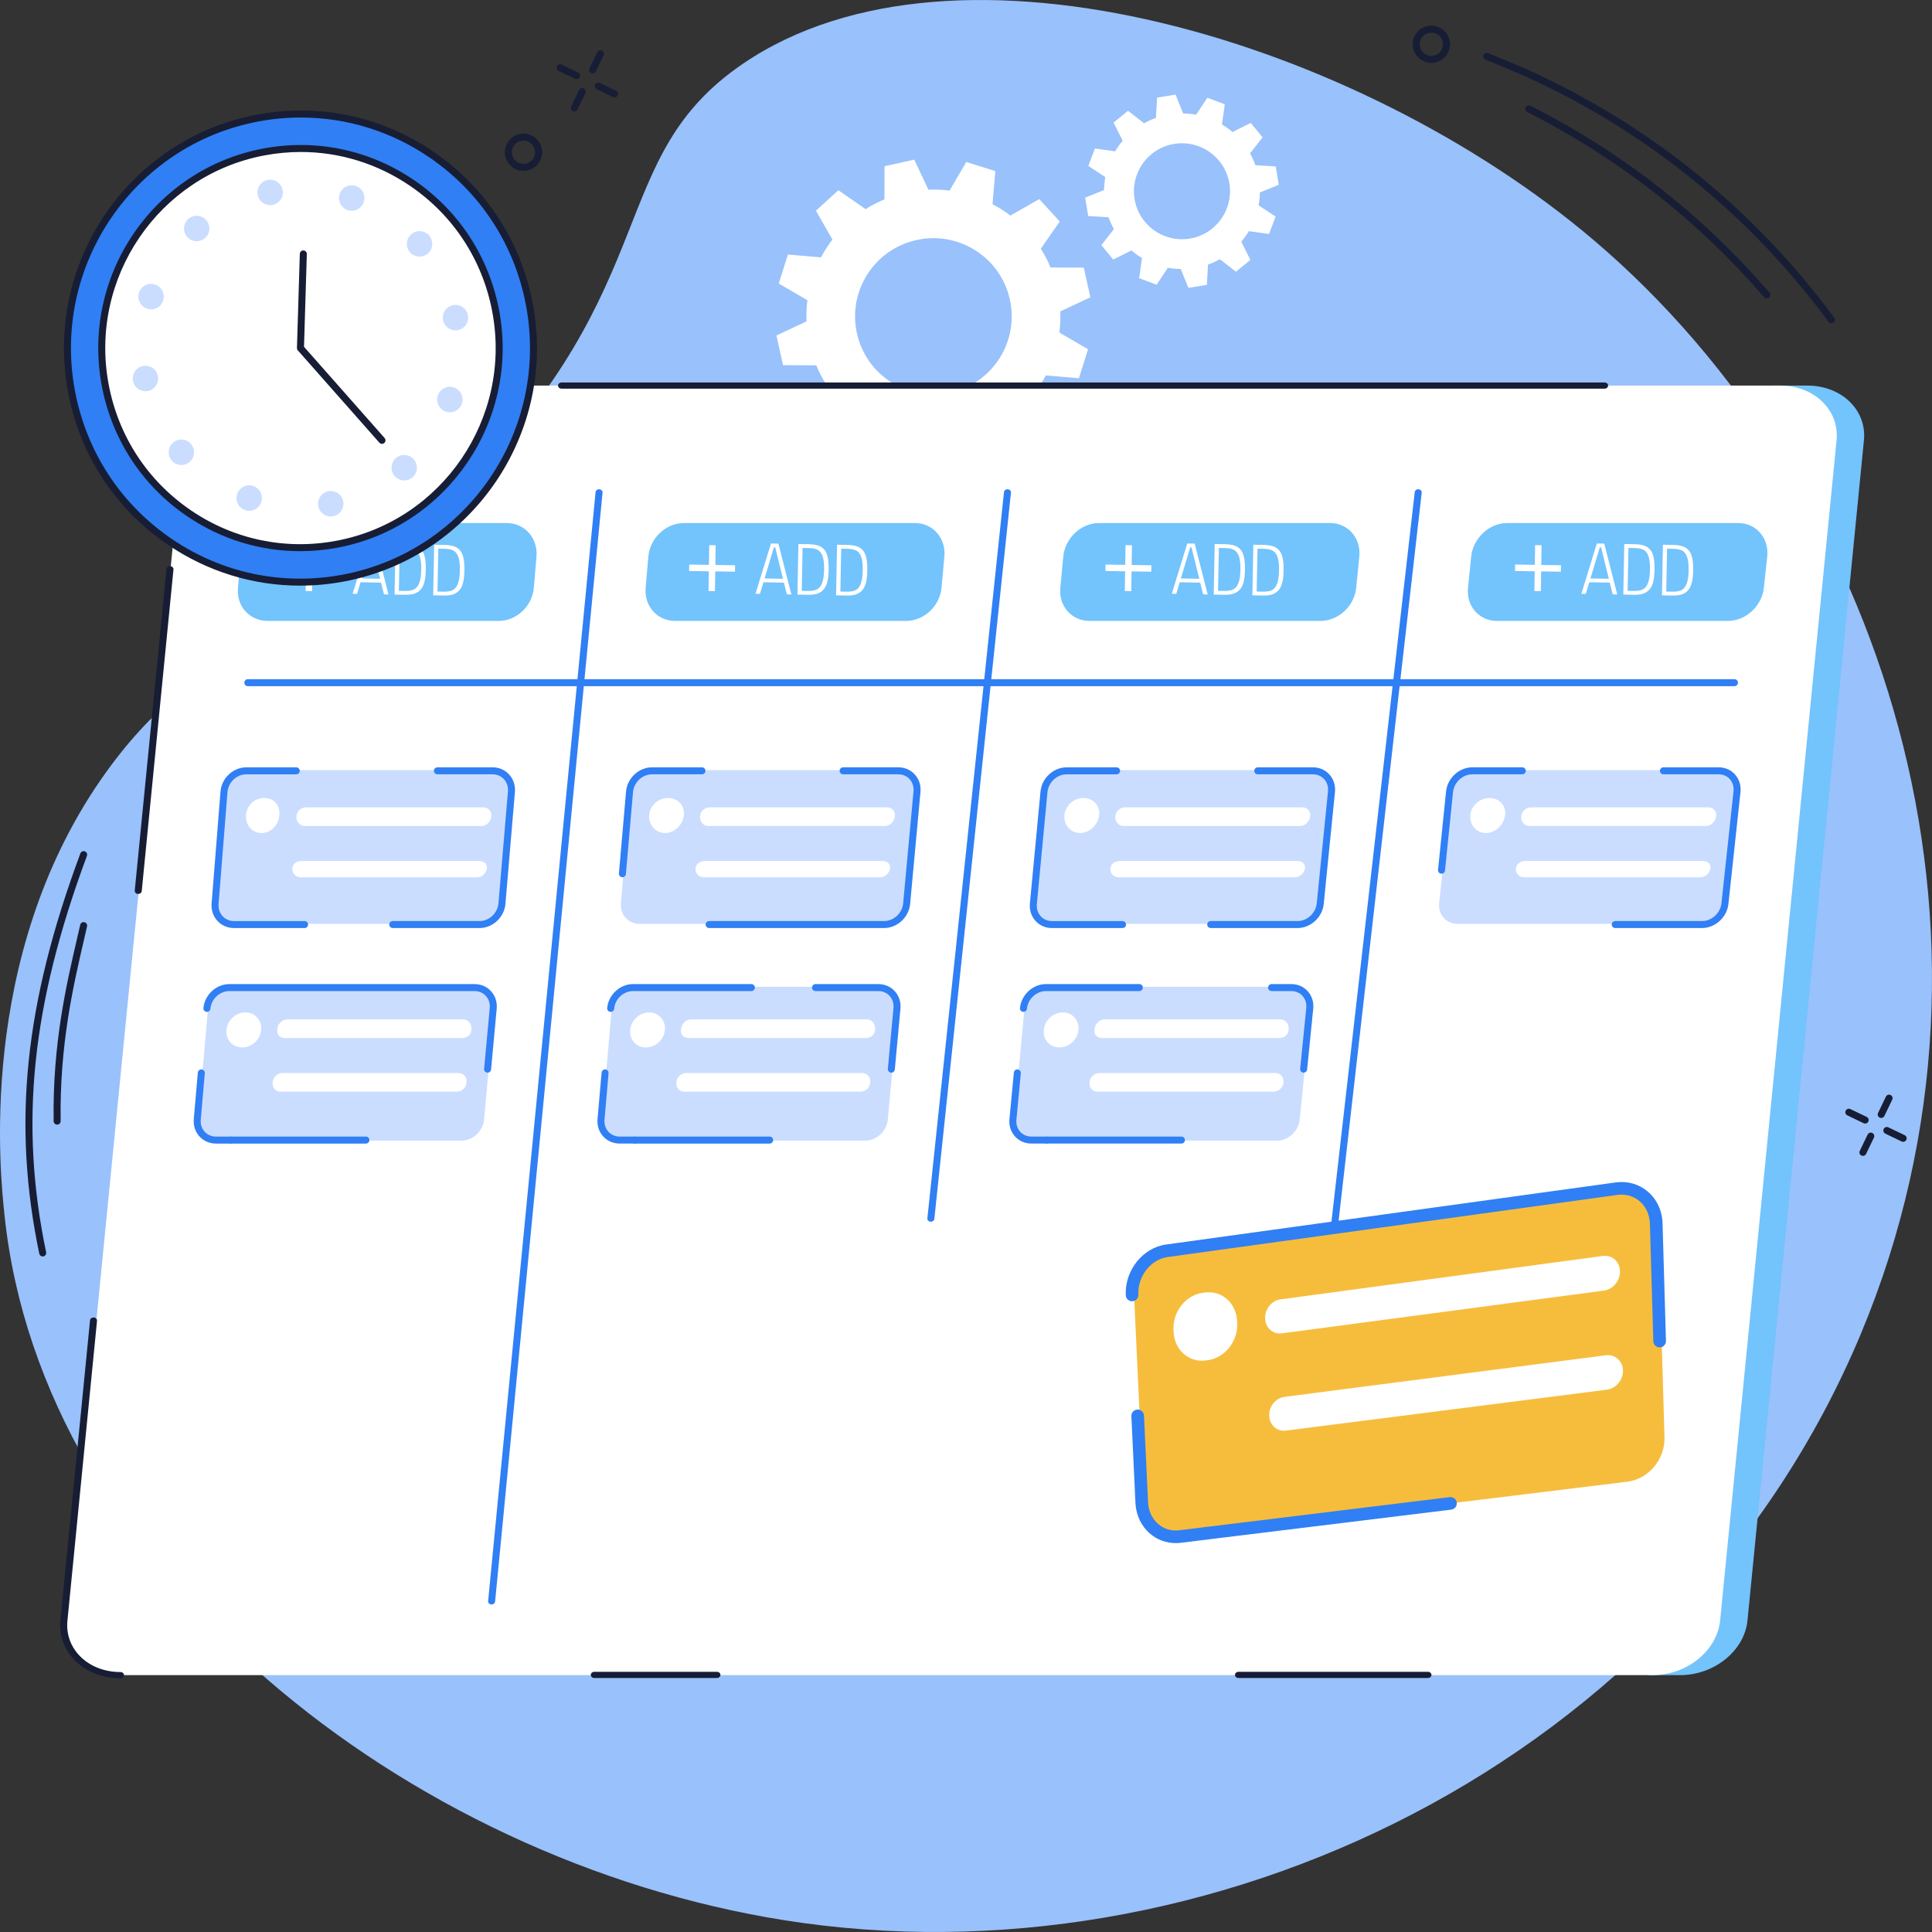 <svg width="300" height="300" viewBox="0 0 300 300" fill="none" xmlns="http://www.w3.org/2000/svg">
<rect x="0" y="0" width="300" height="300" fill="#333333" stroke="none"/>
<g clip-path="url(#clip0_1081_42548)">
<path d="M72.045 75.511C103.508 43.892 93.867 24.513 115.395 9.874C148.521 -12.652 210.979 6.288 247.454 37.273C292.127 75.222 315.176 144.512 288.92 207.197C260.958 273.955 187.387 308.608 121.739 298.164C63.117 288.838 6.474 244.025 0.701 188.692C0.075 182.695 -3.674 148.952 15.704 121C31.721 97.897 47.106 100.574 72.047 75.51L72.045 75.511Z" fill="#99C1FB"/>
<path d="M141.967 24.791L137.354 25.808L137.332 30.962C136.307 31.389 135.329 31.892 134.41 32.473L130.18 29.535L126.695 32.72L129.256 37.194C128.591 38.066 127.999 38.992 127.488 39.962L122.346 39.529L120.922 44.027L125.375 46.62C125.235 47.696 125.19 48.796 125.235 49.903L120.566 52.095L121.585 56.702L126.746 56.725C127.174 57.749 127.678 58.725 128.26 59.643L125.317 63.869L128.507 67.348L132.988 64.791C133.861 65.455 134.788 66.046 135.76 66.556L135.325 71.691L139.831 73.113L142.427 68.667C143.505 68.806 144.606 68.852 145.715 68.806L147.911 73.468L152.524 72.45L152.545 67.297C153.571 66.87 154.549 66.367 155.468 65.786L159.698 68.724L163.182 65.539L160.622 61.065C161.287 60.193 161.878 59.267 162.39 58.297L167.532 58.73L168.956 54.232L164.503 51.639C164.642 50.562 164.688 49.463 164.642 48.356L169.311 46.164L168.292 41.557L163.132 41.536C162.704 40.512 162.2 39.535 161.618 38.617L164.56 34.394L161.371 30.914L156.89 33.471C156.017 32.807 155.089 32.216 154.118 31.706L154.552 26.571L150.047 25.149L147.45 29.596C146.372 29.456 145.271 29.411 144.162 29.456L141.967 24.794V24.791ZM156.811 46.507C158.261 53.056 154.12 59.538 147.562 60.986C141.004 62.434 134.511 58.298 133.061 51.75C131.612 45.202 135.753 38.719 142.311 37.271C148.869 35.823 155.361 39.959 156.811 46.507Z" fill="white"/>
<path d="M182.538 14.688L179.677 15.157L179.49 18.313C178.848 18.54 178.232 18.817 177.649 19.141L175.156 17.197L172.913 19.031L174.332 21.858C173.894 22.37 173.501 22.916 173.155 23.494L170.02 23.055L168.996 25.763L171.637 27.5C171.515 28.156 171.45 28.827 171.44 29.507L168.506 30.693L168.976 33.549L172.136 33.736C172.364 34.377 172.641 34.992 172.965 35.575L171.021 38.064L172.857 40.304L175.688 38.887C176.201 39.324 176.748 39.717 177.326 40.062L176.887 43.193L179.599 44.215L181.338 41.578C181.995 41.699 182.667 41.765 183.349 41.775L184.536 44.704L187.397 44.235L187.583 41.079C188.226 40.852 188.842 40.575 189.425 40.252L191.918 42.193L194.161 40.359L192.742 37.533C193.18 37.021 193.573 36.474 193.919 35.897L197.054 36.335L198.078 33.628L195.437 31.891C195.558 31.235 195.624 30.564 195.634 29.883L198.568 28.697L198.098 25.841L194.938 25.655C194.71 25.013 194.433 24.398 194.109 23.816L196.053 21.326L194.217 19.087L191.386 20.503C190.873 20.067 190.326 19.674 189.748 19.329L190.187 16.198L187.475 15.175L185.735 17.811C185.079 17.69 184.407 17.624 183.725 17.614L182.538 14.685V14.688ZM190.899 28.491C191.566 32.551 188.81 36.384 184.744 37.05C180.678 37.716 176.84 34.964 176.173 30.904C175.506 26.844 178.262 23.011 182.328 22.345C186.394 21.68 190.232 24.431 190.899 28.491Z" fill="white"/>
<path d="M280.647 59.871H275.241L255.996 260.114H260.893C266.206 260.114 270.886 256.31 271.35 251.619L289.43 68.367C289.893 63.675 285.962 59.873 280.649 59.873L280.647 59.871Z" fill="#73C3FD"/>
<path d="M276.402 59.87H38.908C33.595 59.87 28.915 63.674 28.451 68.365L10.371 251.618C9.907 256.31 13.839 260.113 19.152 260.113H256.646C261.959 260.113 266.639 256.309 267.103 251.618L285.183 68.366C285.646 63.674 281.715 59.872 276.402 59.872V59.87Z" fill="white"/>
<path d="M21.466 138.813C21.45 138.813 21.435 138.813 21.419 138.812C21.119 138.789 20.898 138.556 20.924 138.292L25.852 88.349C25.878 88.084 26.139 87.89 26.44 87.912C26.74 87.935 26.961 88.168 26.935 88.431L22.007 138.375C21.982 138.625 21.745 138.813 21.466 138.813Z" fill="#171D34"/>
<path d="M249.16 60.35H87.198C86.898 60.35 86.654 60.135 86.654 59.87C86.654 59.605 86.898 59.39 87.198 59.39H249.16C249.46 59.39 249.704 59.605 249.704 59.87C249.704 60.135 249.46 60.35 249.16 60.35Z" fill="#171D34"/>
<path d="M18.709 260.593C15.992 260.593 13.525 259.659 11.764 257.962C9.993 256.256 9.149 253.988 9.387 251.576L13.981 205.019C14.007 204.754 14.267 204.56 14.569 204.582C14.869 204.605 15.09 204.838 15.064 205.101L10.47 251.659C10.259 253.799 11.002 255.806 12.565 257.312C14.118 258.808 16.3 259.633 18.709 259.633C19.009 259.633 19.253 259.848 19.253 260.113C19.253 260.378 19.009 260.593 18.709 260.593Z" fill="#171D34"/>
<path d="M111.324 260.558H92.284C91.984 260.558 91.74 260.343 91.74 260.078C91.74 259.813 91.984 259.598 92.284 259.598H111.324C111.624 259.598 111.868 259.813 111.868 260.078C111.868 260.343 111.624 260.558 111.324 260.558Z" fill="#171D34"/>
<path d="M221.733 260.558H192.311C192.012 260.558 191.768 260.343 191.768 260.078C191.768 259.813 192.012 259.598 192.311 259.598H221.733C222.033 259.598 222.277 259.813 222.277 260.078C222.277 260.343 222.033 260.558 221.733 260.558Z" fill="#171D34"/>
<path d="M76.337 249.141C76.321 249.141 76.306 249.141 76.29 249.14C75.99 249.117 75.769 248.884 75.795 248.618L92.482 76.413C92.509 76.147 92.772 75.951 93.07 75.975C93.37 75.998 93.591 76.23 93.565 76.496L76.878 248.701C76.853 248.953 76.616 249.141 76.337 249.141Z" fill="#307FF4"/>
<path d="M144.545 189.71C144.528 189.71 144.51 189.71 144.494 189.707C144.196 189.682 143.975 189.447 144.002 189.183L155.899 76.409C155.927 76.143 156.189 75.945 156.491 75.975C156.791 75.999 157.009 76.234 156.981 76.499L145.084 189.273C145.057 189.523 144.82 189.71 144.543 189.71H144.545Z" fill="#307FF4"/>
<path d="M202.479 232.387C202.46 232.387 202.442 232.387 202.423 232.384C202.125 232.358 201.907 232.121 201.936 231.855L219.68 76.405C219.711 76.14 219.978 75.946 220.277 75.973C220.575 75.999 220.793 76.236 220.763 76.502L203.019 231.952C202.991 232.201 202.755 232.385 202.479 232.385V232.387Z" fill="#307FF4"/>
<path d="M269.326 106.55H38.485C38.185 106.55 37.941 106.306 37.941 106.007C37.941 105.708 38.185 105.464 38.485 105.464H269.326C269.626 105.464 269.87 105.708 269.87 106.007C269.87 106.306 269.626 106.55 269.326 106.55Z" fill="#307FF4"/>
<path d="M146.644 86.423C146.907 83.58 144.864 81.22 142.079 81.22H106.169C103.384 81.22 100.923 83.58 100.676 86.423L100.255 91.282C100.007 94.12 102.063 96.417 104.843 96.417H140.688C143.469 96.417 145.933 94.118 146.195 91.282L146.642 86.423H146.644Z" fill="#73C3FD"/>
<path d="M211.072 86.423C211.357 83.58 209.332 81.22 206.547 81.22H170.636C167.851 81.22 165.374 83.58 165.104 86.423L164.645 91.282C164.376 94.12 166.413 96.417 169.193 96.417H205.038C207.818 96.417 210.3 94.118 210.585 91.282L211.072 86.423Z" fill="#73C3FD"/>
<path d="M83.303 86.423C83.544 83.58 81.486 81.22 78.701 81.22H42.79C40.005 81.22 37.559 83.606 37.333 86.448L36.947 91.356C36.72 94.194 38.801 96.417 41.581 96.417H77.426C80.206 96.417 82.652 94.118 82.893 91.282L83.303 86.423Z" fill="#73C3FD"/>
<path d="M274.412 86.423C274.719 83.58 272.71 81.22 269.927 81.22H234.016C231.231 81.22 228.738 83.58 228.446 86.423L227.95 91.282C227.66 94.12 229.678 96.417 232.456 96.417H268.302C271.082 96.417 273.583 94.118 273.89 91.282L274.414 86.423H274.412Z" fill="#73C3FD"/>
<path d="M76.663 119.577H38.414C36.647 119.577 35.097 121.092 34.954 122.889L33.573 140.243C33.431 142.032 34.744 143.459 36.509 143.459H74.648C76.41 143.459 77.963 142.06 78.116 140.271L79.59 122.862C79.743 121.064 78.434 119.575 76.664 119.575L76.663 119.577Z" fill="#CADDFF"/>
<path d="M47.293 144.107H36.334C35.34 144.107 34.431 143.716 33.774 143.006C33.102 142.279 32.776 141.312 32.858 140.282L34.239 122.906C34.403 120.835 36.199 119.151 38.241 119.151H46C46.3 119.151 46.544 119.395 46.544 119.694C46.544 119.994 46.302 120.238 46 120.238H38.241C36.752 120.238 35.443 121.474 35.322 122.992L33.941 140.369C33.884 141.093 34.108 141.767 34.572 142.269C35.021 142.755 35.646 143.022 36.334 143.022H47.293C47.593 143.022 47.837 143.266 47.837 143.565C47.837 143.864 47.593 144.108 47.293 144.108V144.107Z" fill="#307FF4"/>
<path d="M74.473 144.106H60.983C60.684 144.106 60.44 143.862 60.44 143.563C60.44 143.264 60.684 143.02 60.983 143.02H74.473C75.957 143.02 77.271 141.79 77.399 140.278L78.873 122.902C78.935 122.172 78.714 121.494 78.249 120.988C77.802 120.502 77.178 120.236 76.49 120.236H67.923C67.623 120.236 67.379 119.992 67.379 119.693C67.379 119.393 67.622 119.149 67.923 119.149H76.49C77.486 119.149 78.395 119.542 79.05 120.254C79.722 120.985 80.044 121.957 79.956 122.994L78.482 140.37C78.306 142.429 76.507 144.106 74.473 144.106Z" fill="#307FF4"/>
<path d="M76.285 126.758C76.22 127.535 75.549 128.261 74.786 128.261H47.301C46.538 128.261 45.966 127.533 46.028 126.758L46.035 126.707C46.097 125.93 46.765 125.367 47.529 125.367H75.024C75.787 125.367 76.357 125.932 76.292 126.707L76.285 126.758Z" fill="white"/>
<path d="M75.606 134.763C75.54 135.538 74.87 136.224 74.106 136.224H46.648C45.884 136.224 45.314 135.538 45.378 134.763L45.383 134.871C45.445 134.095 46.112 133.691 46.875 133.691H74.344C75.108 133.691 75.678 134.095 75.612 134.871L75.606 134.763Z" fill="white"/>
<path d="M43.369 126.581C43.254 128.085 42.113 129.348 40.633 129.348H40.591C39.111 129.348 38.094 128.086 38.21 126.581L38.214 126.529C38.331 125.024 39.532 123.92 41.013 123.92H41.056C42.537 123.92 43.489 125.024 43.372 126.529L43.369 126.581Z" fill="white"/>
<path d="M139.661 119.576H101.413C99.645 119.576 98.084 121.091 97.927 122.888L96.413 140.242C96.257 142.031 97.56 143.458 99.324 143.458H137.463C139.226 143.458 140.79 142.059 140.956 140.27L142.563 122.861C142.73 121.063 141.431 119.574 139.661 119.574V119.576Z" fill="#CADDFF"/>
<path d="M137.291 144.106H110.11C109.811 144.106 109.566 143.862 109.566 143.563C109.566 143.263 109.811 143.02 110.11 143.02H137.291C138.778 143.02 140.102 141.788 140.241 140.273L141.848 122.897C141.916 122.167 141.699 121.488 141.241 120.985C140.798 120.5 140.177 120.234 139.489 120.234H130.923C130.623 120.234 130.379 119.99 130.379 119.691C130.379 119.391 130.621 119.147 130.923 119.147H139.489C140.485 119.147 141.393 119.54 142.043 120.252C142.712 120.983 143.028 121.958 142.931 122.995L141.324 140.371C141.134 142.429 139.324 144.103 137.291 144.103V144.106Z" fill="#307FF4"/>
<path d="M96.648 136.215C96.632 136.215 96.617 136.215 96.6 136.213C96.301 136.187 96.079 135.924 96.106 135.626L97.213 122.9C97.393 120.833 99.2 119.149 101.24 119.149H108.999C109.299 119.149 109.543 119.393 109.543 119.693C109.543 119.992 109.3 120.236 108.999 120.236H101.24C99.749 120.236 98.429 121.474 98.296 122.995L97.189 135.721C97.164 136.004 96.926 136.216 96.648 136.216V136.215Z" fill="#307FF4"/>
<path d="M138.96 126.757C138.888 127.534 138.213 128.26 137.449 128.26H109.964C109.201 128.26 108.634 127.532 108.703 126.757L108.711 126.706C108.78 125.929 109.453 125.366 110.217 125.366H137.712C138.475 125.366 139.039 125.931 138.968 126.706L138.96 126.757Z" fill="white"/>
<path d="M138.218 134.762C138.146 135.537 137.471 136.223 136.707 136.223H109.248C108.485 136.223 107.921 135.537 107.99 134.762L107.997 134.87C108.065 134.094 108.737 133.69 109.501 133.69H136.969C137.733 133.69 138.296 134.094 138.224 134.87L138.216 134.762H138.218Z" fill="white"/>
<path d="M106.203 126.531C106.07 128.035 104.766 129.347 103.287 129.347H103.244C101.765 129.347 100.667 128.035 100.8 126.531V126.566C100.931 125.061 102.233 123.919 103.714 123.919H103.757C105.238 123.919 106.336 125.061 106.203 126.566V126.531Z" fill="white"/>
<path d="M136.56 153.229H98.467C96.706 153.229 95.153 154.736 94.997 156.519L93.497 173.827C93.343 175.602 94.64 177.112 96.397 177.112H134.38C136.136 177.112 137.692 175.631 137.856 173.858L139.45 156.54C139.615 154.757 138.321 153.229 136.56 153.229Z" fill="#CADDFF"/>
<path d="M119.512 177.573H98.544C98.244 177.573 98 177.329 98 177.029C98 176.73 98.244 176.486 98.544 176.486H119.512C119.812 176.486 120.056 176.73 120.056 177.029C120.056 177.329 119.812 177.573 119.512 177.573Z" fill="#307FF4"/>
<path d="M98.545 177.572H96.225C95.231 177.572 94.325 177.181 93.674 176.473C93.011 175.75 92.695 174.791 92.785 173.769L93.414 166.553C93.44 166.253 93.707 166.033 94.002 166.059C94.302 166.085 94.523 166.348 94.497 166.646L93.868 173.862C93.805 174.577 94.022 175.243 94.477 175.738C94.919 176.221 95.54 176.486 96.227 176.486H98.546C98.846 176.486 99.09 176.73 99.09 177.029C99.09 177.328 98.846 177.572 98.546 177.572H98.545Z" fill="#307FF4"/>
<path d="M94.826 157.122C94.809 157.122 94.794 157.122 94.778 157.121C94.478 157.095 94.257 156.831 94.283 156.533C94.462 154.48 96.262 152.809 98.296 152.809H116.67C116.97 152.809 117.214 153.052 117.214 153.352C117.214 153.651 116.97 153.895 116.67 153.895H98.296C96.811 153.895 95.499 155.122 95.366 156.628C95.342 156.911 95.104 157.124 94.826 157.124V157.122Z" fill="#307FF4"/>
<path d="M138.407 166.56C138.39 166.56 138.372 166.56 138.356 166.558C138.058 166.53 137.836 166.267 137.864 165.968L138.738 156.53C138.805 155.81 138.59 155.14 138.135 154.642C137.694 154.16 137.073 153.895 136.388 153.895H126.636C126.336 153.895 126.092 153.651 126.092 153.352C126.092 153.052 126.336 152.809 126.636 152.809H136.388C137.384 152.809 138.289 153.2 138.939 153.911C139.603 154.637 139.915 155.603 139.82 156.63L138.947 166.067C138.921 166.349 138.683 166.56 138.407 166.56Z" fill="#307FF4"/>
<path d="M135.873 159.998C135.802 160.769 135.132 161.191 134.37 161.191H106.998C106.238 161.191 105.671 160.769 105.74 159.998L105.752 159.787C105.82 159.017 106.494 158.297 107.254 158.297H134.636C135.397 158.297 135.954 159.017 135.884 159.787L135.873 159.998Z" fill="white"/>
<path d="M135.129 168.15C135.059 168.919 134.382 169.513 133.622 169.513H106.273C105.513 169.513 104.956 168.919 105.023 168.15L105.031 168.023C105.1 167.254 105.768 166.619 106.529 166.619H133.888C134.648 166.619 135.208 167.254 135.138 168.023L135.129 168.15Z" fill="white"/>
<path d="M103.238 159.959C103.107 161.451 101.799 162.639 100.327 162.639H100.284C98.81 162.639 97.727 161.451 97.856 159.959L97.864 159.915C97.995 158.423 99.301 157.211 100.776 157.211H100.818C102.293 157.211 103.377 158.423 103.246 159.915L103.238 159.959Z" fill="white"/>
<path d="M73.867 153.229H35.774C34.013 153.229 32.46 154.736 32.304 156.519L30.803 173.827C30.649 175.602 31.947 177.112 33.703 177.112H71.686C73.442 177.112 74.999 175.631 75.163 173.858L76.757 156.54C76.922 154.757 75.628 153.229 73.867 153.229Z" fill="#CADDFF"/>
<path d="M56.819 177.573H35.85C35.551 177.573 35.307 177.329 35.307 177.029C35.307 176.73 35.551 176.486 35.85 176.486H56.819C57.118 176.486 57.362 176.73 57.362 177.029C57.362 177.329 57.118 177.573 56.819 177.573Z" fill="#307FF4"/>
<path d="M35.851 177.573H33.532C32.537 177.573 31.631 177.182 30.981 176.474C30.317 175.751 30.001 174.792 30.091 173.77L30.72 166.554C30.747 166.254 31.014 166.034 31.308 166.06C31.608 166.086 31.829 166.349 31.803 166.647L31.174 173.863C31.112 174.578 31.328 175.243 31.784 175.739C32.226 176.222 32.847 176.487 33.533 176.487H35.853C36.153 176.487 36.397 176.73 36.397 177.03C36.397 177.329 36.153 177.573 35.853 177.573H35.851Z" fill="#307FF4"/>
<path d="M75.713 166.56C75.697 166.56 75.679 166.56 75.662 166.558C75.364 166.531 75.143 166.267 75.171 165.968L76.044 156.531C76.111 155.811 75.897 155.14 75.441 154.643C75.001 154.16 74.38 153.895 73.695 153.895H35.602C34.118 153.895 32.806 155.122 32.673 156.629C32.647 156.928 32.376 157.144 32.085 157.123C31.785 157.097 31.564 156.833 31.59 156.535C31.769 154.482 33.569 152.811 35.602 152.811H73.695C74.691 152.811 75.597 153.202 76.246 153.913C76.909 154.639 77.222 155.605 77.127 156.632L76.254 166.069C76.228 166.351 75.992 166.562 75.713 166.562V166.56Z" fill="#307FF4"/>
<path d="M73.179 159.998C73.109 160.769 72.439 161.191 71.677 161.191H44.305C43.545 161.191 42.978 160.769 43.047 159.998L43.058 159.787C43.127 159.017 43.8 158.297 44.56 158.297H71.942C72.704 158.297 73.261 159.017 73.191 159.787L73.179 159.998Z" fill="white"/>
<path d="M72.436 168.15C72.366 168.919 71.689 169.513 70.929 169.513H43.58C42.819 169.513 42.263 168.919 42.33 168.15L42.338 168.023C42.405 167.254 43.075 166.619 43.835 166.619H71.194C71.954 166.619 72.515 167.254 72.444 168.023L72.436 168.15Z" fill="white"/>
<path d="M40.544 159.959C40.413 161.451 39.106 162.639 37.633 162.639H37.591C36.116 162.639 35.033 161.451 35.163 159.959L35.171 159.915C35.302 158.423 36.608 157.211 38.082 157.211H38.125C39.599 157.211 40.684 158.423 40.553 159.915L40.544 159.959Z" fill="white"/>
<path d="M204.045 119.577H165.797C164.029 119.577 162.456 121.092 162.286 122.889L160.636 140.243C160.466 142.032 161.758 143.459 163.521 143.459H201.66C203.423 143.459 204.999 142.06 205.177 140.271L206.92 122.862C207.101 121.064 205.813 119.575 204.045 119.575V119.577Z" fill="#CADDFF"/>
<path d="M174.308 144.107H163.349C162.353 144.107 161.449 143.716 160.8 143.004C160.137 142.274 159.824 141.306 159.922 140.274L161.57 122.898C161.767 120.831 163.584 119.151 165.622 119.151H173.382C173.682 119.151 173.926 119.395 173.926 119.694C173.926 119.994 173.682 120.238 173.382 120.238H165.622C164.129 120.238 162.797 121.478 162.651 123.001L161.003 140.377C160.934 141.1 161.147 141.774 161.603 142.274C162.042 142.757 162.661 143.022 163.348 143.022H174.306C174.606 143.022 174.85 143.266 174.85 143.565C174.85 143.864 174.606 144.108 174.306 144.108L174.308 144.107Z" fill="#307FF4"/>
<path d="M201.488 144.106H187.999C187.699 144.106 187.455 143.862 187.455 143.563C187.455 143.264 187.699 143.02 187.999 143.02H201.488C202.978 143.02 204.313 141.787 204.465 140.27L206.208 122.894C206.282 122.164 206.071 121.487 205.615 120.983C205.178 120.501 204.56 120.236 203.874 120.236H195.307C195.007 120.236 194.763 119.992 194.763 119.693C194.763 119.393 195.007 119.149 195.307 119.149H203.874C204.871 119.149 205.776 119.542 206.421 120.255C207.085 120.988 207.394 121.963 207.29 123.002L205.546 140.378C205.34 142.434 203.52 144.106 201.488 144.106Z" fill="#307FF4"/>
<path d="M203.436 126.758C203.359 127.535 202.678 128.261 201.914 128.261H174.429C173.666 128.261 173.105 127.533 173.181 126.758L173.19 126.707C173.266 125.93 173.944 125.367 174.707 125.367H202.202C202.966 125.367 203.524 125.932 203.446 126.707L203.434 126.758H203.436Z" fill="white"/>
<path d="M202.632 134.763C202.555 135.538 201.874 136.224 201.11 136.224H173.651C172.888 136.224 172.329 135.538 172.403 134.763L172.413 134.871C172.488 134.095 173.165 133.691 173.928 133.691H201.397C202.16 133.691 202.717 134.095 202.64 134.871L202.631 134.763H202.632Z" fill="white"/>
<path d="M170.679 126.532C170.535 128.036 169.221 129.348 167.74 129.348H167.698C166.219 129.348 165.132 128.036 165.277 126.532V126.567C165.421 125.062 166.735 123.92 168.216 123.92H168.258C169.739 123.92 170.825 125.062 170.681 126.567V126.532H170.679Z" fill="white"/>
<path d="M267.043 119.576H228.795C227.027 119.576 225.443 121.091 225.259 122.888L223.478 140.242C223.295 142.031 224.576 143.458 226.339 143.458H264.478C266.24 143.458 267.826 142.059 268.019 140.27L269.895 122.861C270.089 121.063 268.812 119.574 267.045 119.574L267.043 119.576Z" fill="#CADDFF"/>
<path d="M223.837 135.67C223.819 135.67 223.799 135.67 223.781 135.666C223.483 135.635 223.265 135.369 223.296 135.071L224.544 122.89C224.756 120.826 226.584 119.147 228.62 119.147H236.379C236.679 119.147 236.923 119.391 236.923 119.691C236.923 119.99 236.679 120.234 236.379 120.234H228.62C227.126 120.234 225.781 121.475 225.626 123.002L224.377 135.182C224.349 135.462 224.112 135.67 223.837 135.67Z" fill="#307FF4"/>
<path d="M264.303 144.106H250.813C250.514 144.106 250.27 143.862 250.27 143.563C250.27 143.264 250.514 143.02 250.813 143.02H264.303C265.794 143.02 267.14 141.785 267.304 140.265L269.178 122.889C269.257 122.161 269.052 121.482 268.6 120.982C268.168 120.501 267.552 120.236 266.868 120.236H258.302C258.002 120.236 257.758 119.992 257.758 119.693C257.758 119.393 258.002 119.149 258.302 119.149H266.868C267.866 119.149 268.769 119.542 269.409 120.255C270.07 120.99 270.371 121.966 270.26 123.005L268.385 140.381C268.164 142.434 266.333 144.105 264.303 144.105V144.106Z" fill="#307FF4"/>
<path d="M266.47 126.757C266.387 127.534 265.7 128.26 264.937 128.26H237.452C236.689 128.26 236.133 127.532 236.215 126.757L236.227 126.706C236.307 125.929 236.992 125.366 237.755 125.366H265.25C266.013 125.366 266.565 125.931 266.482 126.706L266.469 126.757H266.47Z" fill="white"/>
<path d="M265.604 134.762C265.521 135.537 264.834 136.223 264.071 136.223H236.612C235.848 136.223 235.295 135.537 235.375 134.762L235.386 134.87C235.467 134.094 236.15 133.69 236.913 133.69H264.382C265.145 133.69 265.697 134.094 265.614 134.87L265.601 134.762H265.604Z" fill="white"/>
<path d="M233.715 126.531C233.559 128.035 232.234 129.347 230.754 129.347H230.712C229.233 129.347 228.156 128.035 228.312 126.531L228.315 126.566C228.471 125.061 229.794 123.919 231.275 123.919H231.318C232.799 123.919 233.874 125.061 233.718 126.566L233.715 126.531Z" fill="white"/>
<path d="M200.682 153.229H162.589C160.828 153.229 159.264 154.735 159.093 156.518L157.458 173.826C157.289 175.601 158.577 177.111 160.333 177.111H198.316C200.073 177.111 201.64 175.63 201.819 173.857L203.547 156.54C203.726 154.756 202.443 153.229 200.682 153.229Z" fill="#CADDFF"/>
<path d="M183.45 177.572H162.481C162.182 177.572 161.938 177.328 161.938 177.028C161.938 176.729 162.182 176.485 162.481 176.485H183.45C183.749 176.485 183.993 176.729 183.993 177.028C183.993 177.328 183.749 177.572 183.45 177.572Z" fill="#307FF4"/>
<path d="M162.481 177.572H160.162C159.167 177.572 158.263 177.181 157.617 176.473C156.959 175.749 156.649 174.788 156.746 173.765L157.431 166.549C157.459 166.252 157.729 166.031 158.024 166.06C158.322 166.088 158.541 166.353 158.514 166.652L157.829 173.868C157.762 174.583 157.971 175.247 158.422 175.743C158.859 176.224 159.477 176.487 160.162 176.487H162.481C162.781 176.487 163.025 176.731 163.025 177.03C163.025 177.33 162.781 177.573 162.481 177.573V177.572Z" fill="#307FF4"/>
<path d="M158.922 157.122C158.904 157.122 158.887 157.122 158.869 157.119C158.571 157.091 158.351 156.826 158.379 156.527C158.574 154.475 160.385 152.807 162.416 152.807H176.918C177.218 152.807 177.462 153.05 177.462 153.35C177.462 153.649 177.218 153.893 176.918 153.893H162.416C160.93 153.893 159.605 155.121 159.462 156.63C159.436 156.911 159.198 157.12 158.922 157.12V157.122Z" fill="#307FF4"/>
<path d="M202.429 166.559C202.411 166.559 202.393 166.559 202.375 166.556C202.077 166.527 201.859 166.26 201.889 165.962L202.836 156.525C202.908 155.805 202.7 155.136 202.249 154.639C201.813 154.158 201.196 153.893 200.511 153.893H197.454C197.154 153.893 196.91 153.649 196.91 153.35C196.91 153.05 197.154 152.807 197.454 152.807H200.511C201.507 152.807 202.41 153.198 203.055 153.909C203.714 154.637 204.022 155.604 203.917 156.633L202.97 166.07C202.942 166.35 202.706 166.559 202.429 166.559Z" fill="#307FF4"/>
<path d="M200.086 159.997C200.009 160.768 199.332 161.19 198.571 161.19H171.199C170.438 161.19 169.878 160.768 169.952 159.997L169.963 159.786C170.037 159.016 170.715 158.296 171.477 158.296H198.859C199.621 158.296 200.174 159.016 200.097 159.786L200.086 159.997Z" fill="white"/>
<path d="M199.285 168.149C199.208 168.918 198.528 169.512 197.768 169.512H170.419C169.658 169.512 169.105 168.918 169.178 168.149L169.188 168.022C169.262 167.253 169.937 166.618 170.697 166.618H198.056C198.816 166.618 199.372 167.253 199.295 168.022L199.285 168.149Z" fill="white"/>
<path d="M167.457 159.958C167.314 161.45 166 162.638 164.526 162.638H164.483C163.009 162.638 161.933 161.45 162.075 159.958L162.082 159.914C162.224 158.422 163.538 157.21 165.013 157.21H165.055C166.53 157.21 167.606 158.422 167.463 159.914L167.457 159.958Z" fill="white"/>
<path d="M44.455 88.161L51.578 88.272" stroke="white" stroke-miterlimit="10"/>
<path d="M48.07 84.655L47.959 91.778" stroke="white" stroke-miterlimit="10"/>
<path d="M54.751 92.201L57.158 84.386L58.31 84.409L60.33 92.309L59.622 92.296L59.165 90.474L55.986 90.413L55.447 92.215L54.751 92.201ZM59.021 89.871L57.819 84.999L57.615 84.995L56.165 89.816L59.021 89.871ZM61.266 92.327L61.417 84.469L63.025 84.5C63.617 84.511 64.1 84.58 64.473 84.708C64.855 84.827 65.175 85.037 65.433 85.338C65.692 85.639 65.872 86.047 65.974 86.561C66.084 87.067 66.132 87.712 66.117 88.496C66.102 89.272 66.025 89.919 65.887 90.436C65.749 90.945 65.538 91.341 65.252 91.624C64.967 91.906 64.635 92.104 64.257 92.217C63.878 92.322 63.409 92.369 62.849 92.358L61.266 92.327ZM64.294 91.522C64.641 91.352 64.907 91.029 65.093 90.553C65.286 90.068 65.391 89.378 65.409 88.482C65.426 87.579 65.352 86.885 65.185 86.402C65.018 85.91 64.769 85.573 64.436 85.391C64.104 85.209 63.63 85.112 63.014 85.1L62.066 85.081L61.937 91.74L62.861 91.758C63.477 91.77 63.955 91.691 64.294 91.522ZM67.265 92.443L67.416 84.584L69.024 84.615C69.616 84.627 70.099 84.696 70.472 84.823C70.854 84.943 71.174 85.153 71.432 85.454C71.691 85.755 71.871 86.163 71.973 86.677C72.083 87.183 72.131 87.828 72.115 88.612C72.1 89.388 72.024 90.034 71.886 90.552C71.748 91.061 71.537 91.457 71.251 91.74C70.966 92.022 70.634 92.22 70.255 92.333C69.877 92.437 69.408 92.484 68.848 92.474L67.265 92.443ZM70.293 91.637C70.64 91.468 70.906 91.145 71.092 90.668C71.285 90.184 71.39 89.494 71.408 88.598C71.425 87.694 71.35 87.001 71.184 86.517C71.017 86.026 70.768 85.689 70.435 85.507C70.103 85.324 69.628 85.227 69.013 85.215L68.065 85.197L67.936 91.856L68.86 91.874C69.476 91.885 69.954 91.807 70.293 91.637Z" fill="white"/>
<path d="M46.656 90.384C66.638 90.384 82.837 74.117 82.837 54.05C82.837 33.983 66.638 17.716 46.656 17.716C26.673 17.716 10.475 33.983 10.475 54.05C10.475 74.117 26.673 90.384 46.656 90.384Z" fill="#307FF4"/>
<path d="M46.582 90.937C39.299 90.937 32.184 88.757 26.027 84.559C17.882 79.005 12.39 70.595 10.567 60.88C6.817 40.898 19.954 21.577 39.852 17.811C49.456 15.992 59.199 18.028 67.284 23.541C75.429 29.095 80.92 37.505 82.744 47.221C86.494 67.203 73.356 86.524 53.458 90.29C51.166 90.723 48.864 90.937 46.582 90.937ZM46.728 18.248C44.512 18.248 42.28 18.455 40.057 18.877C20.747 22.532 7.996 41.285 11.637 60.68C13.406 70.111 18.735 78.272 26.642 83.664C34.486 89.014 43.938 90.986 53.257 89.225C72.567 85.57 85.317 66.817 81.677 47.422C79.908 37.991 74.579 29.83 66.672 24.438C60.701 20.366 53.796 18.249 46.728 18.249V18.248Z" fill="#171D34"/>
<path d="M46.656 85.035C63.696 85.035 77.51 71.163 77.51 54.05C77.51 36.938 63.696 23.065 46.656 23.065C29.616 23.065 15.803 36.938 15.803 54.05C15.803 71.163 29.616 85.035 46.656 85.035Z" fill="white"/>
<path d="M46.593 85.586C40.366 85.586 34.283 83.721 29.02 80.134C22.055 75.385 17.362 68.195 15.802 59.89C12.596 42.807 23.828 26.289 40.84 23.07C49.051 21.516 57.38 23.255 64.291 27.968C71.256 32.717 75.949 39.906 77.509 48.212C80.715 65.295 69.483 81.812 52.471 85.032C50.512 85.403 48.545 85.586 46.592 85.586H46.593ZM46.718 23.6C44.834 23.6 42.935 23.777 41.043 24.135C24.619 27.243 13.776 43.193 16.872 59.689C18.378 67.71 22.909 74.652 29.634 79.236C36.307 83.785 44.346 85.464 52.27 83.965C68.694 80.857 79.537 64.907 76.441 48.411C74.935 40.391 70.404 33.448 63.679 28.864C58.599 25.401 52.727 23.6 46.716 23.6H46.718Z" fill="#171D34"/>
<path d="M59.314 68.92C59.163 68.92 59.014 68.858 58.906 68.737L46.248 54.408C46.156 54.305 46.108 54.171 46.111 54.032L46.556 39.419C46.565 39.119 46.816 38.871 47.116 38.892C47.416 38.9 47.651 39.152 47.643 39.451L47.206 53.85L59.722 68.017C59.92 68.241 59.899 68.585 59.675 68.782C59.571 68.874 59.444 68.918 59.316 68.918L59.314 68.92Z" fill="#171D34"/>
<path d="M43.886 29.512C44.088 30.585 43.385 31.621 42.315 31.822C41.245 32.025 40.216 31.318 40.015 30.245C39.813 29.172 40.516 28.136 41.586 27.935C42.656 27.732 43.685 28.439 43.886 29.512Z" fill="#CADDFF"/>
<path d="M32.038 34.191C32.748 35.02 32.653 36.269 31.829 36.98C31.003 37.692 29.759 37.599 29.05 36.769C28.341 35.94 28.436 34.691 29.26 33.98C30.085 33.268 31.329 33.362 32.038 34.191Z" fill="#CADDFF"/>
<path d="M24.11 44.19C25.137 44.552 25.677 45.681 25.317 46.713C24.956 47.743 23.833 48.287 22.805 47.925C21.778 47.563 21.238 46.435 21.598 45.404C21.958 44.374 23.082 43.831 24.11 44.192V44.19Z" fill="#CADDFF"/>
<path d="M22.223 56.831C23.293 56.628 24.321 57.334 24.523 58.408C24.724 59.481 24.022 60.516 22.952 60.719C21.882 60.922 20.853 60.215 20.652 59.142C20.45 58.069 21.153 57.033 22.223 56.832V56.831Z" fill="#CADDFF"/>
<path d="M26.881 68.729C27.706 68.017 28.95 68.111 29.659 68.94C30.369 69.769 30.274 71.017 29.45 71.729C28.624 72.441 27.381 72.347 26.671 71.518C25.962 70.689 26.057 69.441 26.881 68.729Z" fill="#CADDFF"/>
<path d="M36.838 76.69C37.199 75.66 38.322 75.117 39.35 75.478C40.377 75.84 40.917 76.968 40.557 78.001C40.197 79.031 39.073 79.574 38.046 79.213C37.019 78.851 36.478 77.723 36.838 76.692V76.69Z" fill="#CADDFF"/>
<path d="M49.427 78.588C49.225 77.515 49.928 76.479 50.998 76.278C52.068 76.075 53.097 76.782 53.298 77.855C53.5 78.928 52.797 79.963 51.727 80.165C50.657 80.368 49.629 79.661 49.427 78.588Z" fill="#CADDFF"/>
<path d="M61.273 73.91C60.563 73.08 60.658 71.832 61.482 71.121C62.308 70.409 63.551 70.502 64.261 71.332C64.97 72.161 64.875 73.409 64.051 74.121C63.225 74.832 61.982 74.739 61.273 73.91Z" fill="#CADDFF"/>
<path d="M69.202 63.909C68.175 63.548 67.634 62.419 67.995 61.387C68.355 60.356 69.479 59.813 70.506 60.174C71.533 60.536 72.074 61.665 71.713 62.697C71.353 63.727 70.229 64.271 69.202 63.909Z" fill="#CADDFF"/>
<path d="M71.09 51.267C70.021 51.47 68.992 50.763 68.79 49.69C68.589 48.617 69.292 47.582 70.361 47.38C71.431 47.178 72.46 47.884 72.662 48.957C72.863 50.031 72.16 51.066 71.09 51.267Z" fill="#CADDFF"/>
<path d="M66.432 39.372C65.606 40.083 64.363 39.99 63.654 39.161C62.944 38.331 63.039 37.083 63.863 36.371C64.687 35.66 65.932 35.753 66.642 36.583C67.351 37.412 67.256 38.66 66.432 39.372Z" fill="#CADDFF"/>
<path d="M56.473 31.408C56.113 32.439 54.989 32.982 53.962 32.62C52.934 32.259 52.394 31.13 52.754 30.099C53.115 29.069 54.239 28.526 55.266 28.887C56.293 29.249 56.834 30.378 56.473 31.41V31.408Z" fill="#CADDFF"/>
<path d="M92.023 11.415C91.944 11.415 91.864 11.397 91.787 11.361C91.516 11.23 91.402 10.906 91.533 10.636L92.752 8.107C92.883 7.837 93.207 7.724 93.477 7.853C93.748 7.984 93.862 8.308 93.731 8.578L92.513 11.107C92.419 11.302 92.224 11.415 92.023 11.415Z" fill="#171D34"/>
<path d="M89.185 17.307C89.106 17.307 89.026 17.289 88.949 17.253C88.678 17.124 88.564 16.798 88.695 16.529L89.914 13.999C90.045 13.729 90.369 13.617 90.639 13.746C90.91 13.875 91.025 14.201 90.893 14.471L89.675 17C89.581 17.194 89.386 17.307 89.185 17.307Z" fill="#171D34"/>
<path d="M89.53 12.286C89.451 12.286 89.371 12.268 89.294 12.232L86.761 11.015C86.491 10.886 86.376 10.56 86.507 10.29C86.637 10.021 86.963 9.908 87.233 10.037L89.766 11.254C90.036 11.385 90.151 11.709 90.02 11.979C89.926 12.173 89.731 12.286 89.53 12.286Z" fill="#171D34"/>
<path d="M95.43 15.123C95.352 15.123 95.272 15.105 95.195 15.069L92.662 13.852C92.391 13.721 92.277 13.397 92.408 13.127C92.539 12.857 92.863 12.745 93.133 12.874L95.666 14.091C95.937 14.22 96.051 14.546 95.92 14.816C95.827 15.01 95.632 15.123 95.43 15.123Z" fill="#171D34"/>
<path d="M81.284 26.535C80.854 26.535 80.428 26.439 80.03 26.247C78.592 25.555 77.984 23.825 78.677 22.388C79.013 21.692 79.6 21.168 80.329 20.913C81.059 20.658 81.844 20.702 82.542 21.037C83.238 21.372 83.764 21.958 84.019 22.688C84.275 23.417 84.231 24.201 83.895 24.898C83.559 25.595 82.973 26.118 82.242 26.373C81.929 26.483 81.605 26.537 81.284 26.537V26.535ZM81.287 21.835C81.085 21.835 80.884 21.87 80.687 21.939C80.232 22.097 79.865 22.424 79.655 22.86C79.223 23.756 79.603 24.839 80.501 25.271C80.936 25.48 81.428 25.508 81.883 25.348C82.339 25.189 82.706 24.862 82.915 24.427C83.125 23.991 83.153 23.502 82.992 23.046C82.832 22.591 82.504 22.225 82.07 22.015C81.821 21.896 81.554 21.835 81.287 21.835Z" fill="#171D34"/>
<path d="M284.377 50.2C284.21 50.2 284.046 50.123 283.94 49.979C270.345 31.541 251.918 17.465 230.649 9.269C230.369 9.161 230.229 8.847 230.337 8.567C230.446 8.287 230.76 8.148 231.04 8.256C252.503 16.526 271.097 30.732 284.815 49.336C284.993 49.578 284.941 49.917 284.7 50.095C284.603 50.167 284.49 50.202 284.377 50.202V50.2Z" fill="#171D34"/>
<path d="M274.348 46.341C274.196 46.341 274.043 46.277 273.937 46.153C263.593 34.17 251.212 24.495 237.138 17.396C236.869 17.26 236.763 16.934 236.899 16.666C237.035 16.398 237.361 16.291 237.63 16.427C251.832 23.591 264.323 33.353 274.761 45.444C274.957 45.672 274.931 46.014 274.703 46.21C274.6 46.298 274.474 46.342 274.35 46.342L274.348 46.341Z" fill="#171D34"/>
<path d="M222.254 9.767C221.825 9.767 221.399 9.671 221.001 9.479C220.303 9.144 219.779 8.558 219.523 7.829C219.268 7.099 219.312 6.316 219.648 5.619C219.984 4.922 220.57 4.398 221.301 4.143C222.03 3.888 222.816 3.932 223.514 4.268C224.953 4.96 225.56 6.69 224.867 8.127C224.532 8.823 223.945 9.347 223.214 9.602C222.902 9.712 222.577 9.766 222.256 9.766L222.254 9.767ZM222.258 5.068C222.056 5.068 221.855 5.102 221.658 5.171C221.203 5.329 220.836 5.656 220.626 6.092C220.416 6.527 220.388 7.016 220.549 7.472C220.708 7.927 221.036 8.293 221.471 8.503C221.907 8.712 222.397 8.74 222.854 8.58C223.309 8.421 223.676 8.094 223.886 7.659C224.319 6.762 223.94 5.679 223.041 5.247C222.792 5.128 222.525 5.068 222.258 5.068Z" fill="#171D34"/>
<path d="M292.114 173.593C292.036 173.593 291.956 173.575 291.879 173.539C291.608 173.408 291.494 173.085 291.625 172.815L292.843 170.286C292.973 170.016 293.299 169.903 293.569 170.032C293.84 170.163 293.954 170.487 293.823 170.757L292.604 173.286C292.511 173.48 292.316 173.593 292.114 173.593Z" fill="#171D34"/>
<path d="M289.275 179.486C289.196 179.486 289.116 179.468 289.039 179.432C288.768 179.303 288.654 178.977 288.785 178.707L290.004 176.178C290.135 175.908 290.459 175.795 290.729 175.925C291 176.055 291.114 176.379 290.983 176.649L289.764 179.178C289.671 179.373 289.476 179.486 289.275 179.486Z" fill="#171D34"/>
<path d="M289.62 174.465C289.541 174.465 289.461 174.447 289.384 174.411L286.851 173.194C286.581 173.065 286.466 172.739 286.597 172.469C286.727 172.199 287.053 172.086 287.323 172.216L289.856 173.433C290.126 173.564 290.241 173.887 290.11 174.157C290.016 174.352 289.821 174.465 289.62 174.465Z" fill="#171D34"/>
<path d="M295.522 177.302C295.444 177.302 295.363 177.284 295.286 177.248L292.754 176.031C292.483 175.9 292.369 175.576 292.5 175.306C292.631 175.036 292.955 174.923 293.225 175.053L295.758 176.27C296.028 176.4 296.143 176.724 296.012 176.994C295.919 177.189 295.724 177.302 295.522 177.302Z" fill="#171D34"/>
<path d="M6.629 195.101C6.377 195.101 6.15 194.925 6.098 194.669C1.888 174.496 3.796 155.909 12.479 132.521C12.584 132.24 12.897 132.097 13.177 132.201C13.459 132.305 13.601 132.618 13.498 132.897C4.891 156.081 2.995 174.488 7.161 194.447C7.222 194.74 7.033 195.028 6.74 195.09C6.703 195.098 6.665 195.101 6.629 195.101Z" fill="#171D34"/>
<path d="M8.873 174.63C8.576 174.63 8.334 174.393 8.329 174.095C8.149 162.193 10.285 152.981 12.002 145.581C12.158 144.91 12.31 144.252 12.457 143.608C12.525 143.315 12.816 143.133 13.108 143.199C13.401 143.266 13.583 143.557 13.517 143.848C13.37 144.493 13.218 145.15 13.062 145.824C11.358 153.168 9.24 162.307 9.417 174.079C9.422 174.379 9.181 174.626 8.881 174.63H8.873Z" fill="#171D34"/>
<path d="M251.321 184.535L181.505 194.177C178.359 194.611 175.937 197.684 176.093 201.038L177.594 233.271C177.747 236.572 180.397 238.935 183.516 238.554L252.698 230.077C255.977 229.676 258.562 226.594 258.461 223.193L257.498 189.968C257.398 186.511 254.627 184.077 251.318 184.535H251.321Z" fill="#F6BD3D"/>
<path d="M187.342 239.064C186.855 239.064 186.433 238.702 186.37 238.206C186.306 237.669 186.687 237.182 187.224 237.115L225.109 232.472C225.643 232.413 226.134 232.788 226.202 233.324C226.267 233.861 225.886 234.348 225.348 234.416L187.463 239.058C187.422 239.064 187.384 239.064 187.342 239.064Z" fill="#307FF4"/>
<path d="M182.549 239.61C181.104 239.61 179.731 239.115 178.617 238.177C177.22 237 176.402 235.286 176.31 233.357L175.681 219.901C175.654 219.361 176.074 218.904 176.614 218.877C177.17 218.851 177.613 219.269 177.639 219.809L178.269 233.265C178.334 234.646 178.907 235.858 179.881 236.681C180.771 237.433 181.911 237.767 183.092 237.622L187.225 237.115C187.757 237.053 188.25 237.43 188.318 237.967C188.383 238.504 188.002 238.991 187.464 239.059L183.332 239.566C183.069 239.598 182.809 239.613 182.549 239.613V239.61Z" fill="#307FF4"/>
<path d="M257.706 209.22C257.177 209.22 256.743 208.801 256.728 208.27L256.199 190.039C256.158 188.608 255.582 187.355 254.58 186.508C253.638 185.712 252.412 185.372 251.133 185.549L181.331 195.189C178.682 195.555 176.635 198.177 176.767 201.032C176.794 201.572 176.375 202.029 175.834 202.056C175.288 202.088 174.836 201.663 174.809 201.123C174.629 197.283 177.435 193.749 181.063 193.248L250.864 183.609C252.705 183.355 254.474 183.853 255.848 185.013C257.28 186.222 258.102 187.989 258.161 189.983L258.689 208.214C258.704 208.754 258.279 209.206 257.738 209.22C257.729 209.22 257.718 209.22 257.709 209.22H257.706Z" fill="#307FF4"/>
<path d="M251.545 197.371C251.589 198.858 250.473 200.215 249.049 200.404L199.044 207.043C197.671 207.226 196.507 206.194 196.448 204.74C196.386 203.283 197.449 201.952 198.826 201.766L248.886 195.026C250.31 194.835 251.504 195.885 251.548 197.371H251.545Z" fill="white"/>
<path d="M252.012 212.79C252.057 214.264 250.943 215.606 249.522 215.789L199.671 222.146C198.301 222.32 197.143 221.29 197.081 219.845C197.019 218.4 198.082 217.081 199.453 216.904L249.357 210.447C250.778 210.265 251.965 211.312 252.009 212.79H252.012Z" fill="white"/>
<path d="M192.109 205.486C192.23 208.3 190.183 210.861 187.54 211.209L187.232 211.25C184.595 211.598 182.358 209.61 182.231 206.805L182.217 206.477C182.09 203.669 184.125 201.103 186.769 200.743L187.079 200.702C189.728 200.342 191.976 202.339 192.098 205.156L192.112 205.486H192.109Z" fill="white"/>
<path d="M107.014 88.162L114.137 88.273" stroke="white" stroke-miterlimit="10"/>
<path d="M110.629 84.656L110.518 91.779" stroke="white" stroke-miterlimit="10"/>
<path d="M117.31 92.203L119.717 84.387L120.869 84.41L122.889 92.31L122.181 92.296L121.724 90.475L118.544 90.414L118.005 92.216L117.31 92.203ZM121.579 89.872L120.377 85L120.173 84.996L118.724 89.817L121.579 89.872ZM123.824 92.328L123.976 84.47L125.584 84.501C126.176 84.512 126.658 84.581 127.032 84.709C127.414 84.828 127.734 85.038 127.992 85.339C128.25 85.64 128.43 86.048 128.533 86.562C128.643 87.068 128.69 87.713 128.675 88.497C128.66 89.273 128.584 89.92 128.446 90.437C128.308 90.946 128.096 91.342 127.811 91.625C127.525 91.907 127.193 92.105 126.815 92.218C126.437 92.323 125.968 92.37 125.408 92.359L123.824 92.328ZM126.853 91.522C127.2 91.353 127.466 91.03 127.651 90.554C127.845 90.069 127.95 89.379 127.967 88.483C127.985 87.58 127.91 86.886 127.743 86.403C127.577 85.911 127.327 85.575 126.995 85.392C126.662 85.21 126.188 85.112 125.572 85.101L124.624 85.082L124.496 91.741L125.42 91.759C126.036 91.771 126.513 91.692 126.853 91.522ZM129.823 92.444L129.975 84.585L131.583 84.616C132.175 84.628 132.657 84.697 133.031 84.824C133.413 84.944 133.733 85.154 133.991 85.455C134.249 85.756 134.429 86.164 134.531 86.678C134.642 87.184 134.689 87.829 134.674 88.613C134.659 89.389 134.583 90.035 134.445 90.553C134.307 91.062 134.095 91.458 133.81 91.741C133.524 92.023 133.192 92.221 132.814 92.334C132.436 92.438 131.967 92.485 131.407 92.475L129.823 92.444ZM132.851 91.638C133.199 91.469 133.465 91.146 133.65 90.669C133.844 90.185 133.949 89.495 133.966 88.599C133.984 87.695 133.909 87.002 133.742 86.519C133.576 86.027 133.326 85.69 132.994 85.508C132.661 85.325 132.187 85.228 131.571 85.216L130.623 85.198L130.495 91.857L131.419 91.875C132.034 91.886 132.512 91.808 132.851 91.638Z" fill="white"/>
<path d="M171.656 88.162L178.779 88.273" stroke="white" stroke-miterlimit="10"/>
<path d="M175.271 84.656L175.16 91.779" stroke="white" stroke-miterlimit="10"/>
<path d="M181.952 92.203L184.359 84.387L185.511 84.41L187.531 92.31L186.823 92.296L186.366 90.475L183.187 90.414L182.648 92.216L181.952 92.203ZM186.222 89.872L185.02 85L184.816 84.996L183.366 89.817L186.222 89.872ZM188.467 92.328L188.619 84.47L190.226 84.501C190.818 84.512 191.301 84.581 191.675 84.709C192.056 84.828 192.376 85.038 192.635 85.339C192.893 85.64 193.073 86.048 193.175 86.562C193.285 87.068 193.333 87.713 193.318 88.497C193.303 89.273 193.226 89.92 193.088 90.437C192.95 90.946 192.739 91.342 192.453 91.625C192.168 91.907 191.836 92.105 191.458 92.218C191.08 92.323 190.611 92.37 190.051 92.359L188.467 92.328ZM191.495 91.522C191.842 91.353 192.109 91.03 192.294 90.554C192.487 90.069 192.593 89.379 192.61 88.483C192.627 87.58 192.553 86.886 192.386 86.403C192.219 85.911 191.97 85.575 191.637 85.392C191.305 85.21 190.831 85.112 190.215 85.101L189.267 85.082L189.138 91.741L190.062 91.759C190.678 91.771 191.156 91.692 191.495 91.522ZM194.466 92.444L194.618 84.585L196.225 84.616C196.817 84.628 197.3 84.697 197.673 84.824C198.055 84.944 198.375 85.154 198.633 85.455C198.892 85.756 199.072 86.164 199.174 86.678C199.284 87.184 199.332 87.829 199.317 88.613C199.302 89.389 199.225 90.035 199.087 90.553C198.949 91.062 198.738 91.458 198.452 91.741C198.167 92.023 197.835 92.221 197.457 92.334C197.078 92.438 196.609 92.485 196.05 92.475L194.466 92.444ZM197.494 91.638C197.841 91.469 198.108 91.146 198.293 90.669C198.486 90.185 198.592 89.495 198.609 88.599C198.626 87.695 198.552 87.002 198.385 86.519C198.218 86.027 197.969 85.69 197.636 85.508C197.304 85.325 196.83 85.228 196.214 85.216L195.266 85.198L195.137 91.857L196.061 91.875C196.677 91.886 197.155 91.808 197.494 91.638Z" fill="white"/>
<path d="M235.254 88.162L242.377 88.273" stroke="white" stroke-miterlimit="10"/>
<path d="M238.871 84.656L238.76 91.779" stroke="white" stroke-miterlimit="10"/>
<path d="M245.55 92.203L247.957 84.387L249.109 84.41L251.129 92.31L250.421 92.296L249.964 90.475L246.785 90.414L246.246 92.216L245.55 92.203ZM249.82 89.872L248.617 85L248.413 84.996L246.964 89.817L249.82 89.872ZM252.065 92.328L252.216 84.47L253.824 84.501C254.416 84.512 254.899 84.581 255.272 84.709C255.654 84.828 255.974 85.038 256.232 85.339C256.49 85.64 256.671 86.048 256.773 86.562C256.883 87.068 256.931 87.713 256.915 88.497C256.9 89.273 256.824 89.92 256.686 90.437C256.548 90.946 256.336 91.342 256.051 91.625C255.765 91.907 255.434 92.105 255.055 92.218C254.677 92.323 254.208 92.37 253.648 92.359L252.065 92.328ZM255.093 91.522C255.44 91.353 255.706 91.03 255.892 90.554C256.085 90.069 256.19 89.379 256.208 88.483C256.225 87.58 256.15 86.886 255.984 86.403C255.817 85.911 255.568 85.575 255.235 85.392C254.903 85.21 254.428 85.112 253.812 85.101L252.865 85.082L252.736 91.741L253.66 91.759C254.276 91.771 254.753 91.692 255.093 91.522ZM258.064 92.444L258.215 84.585L259.823 84.616C260.415 84.628 260.898 84.697 261.271 84.824C261.653 84.944 261.973 85.154 262.231 85.455C262.489 85.756 262.67 86.164 262.772 86.678C262.882 87.184 262.929 87.829 262.914 88.613C262.899 89.389 262.823 90.035 262.685 90.553C262.547 91.062 262.335 91.458 262.05 91.741C261.764 92.023 261.432 92.221 261.054 92.334C260.676 92.438 260.207 92.485 259.647 92.475L258.064 92.444ZM261.092 91.638C261.439 91.469 261.705 91.146 261.89 90.669C262.084 90.185 262.189 89.495 262.206 88.599C262.224 87.695 262.149 87.002 261.983 86.519C261.816 86.027 261.566 85.69 261.234 85.508C260.901 85.325 260.427 85.228 259.811 85.216L258.863 85.198L258.735 91.857L259.659 91.875C260.275 91.886 260.752 91.808 261.092 91.638Z" fill="white"/>
</g>
<defs>
<clipPath id="clip0_1081_42548">
<rect width="300" height="300" fill="white"/>
</clipPath>
</defs>
</svg>
